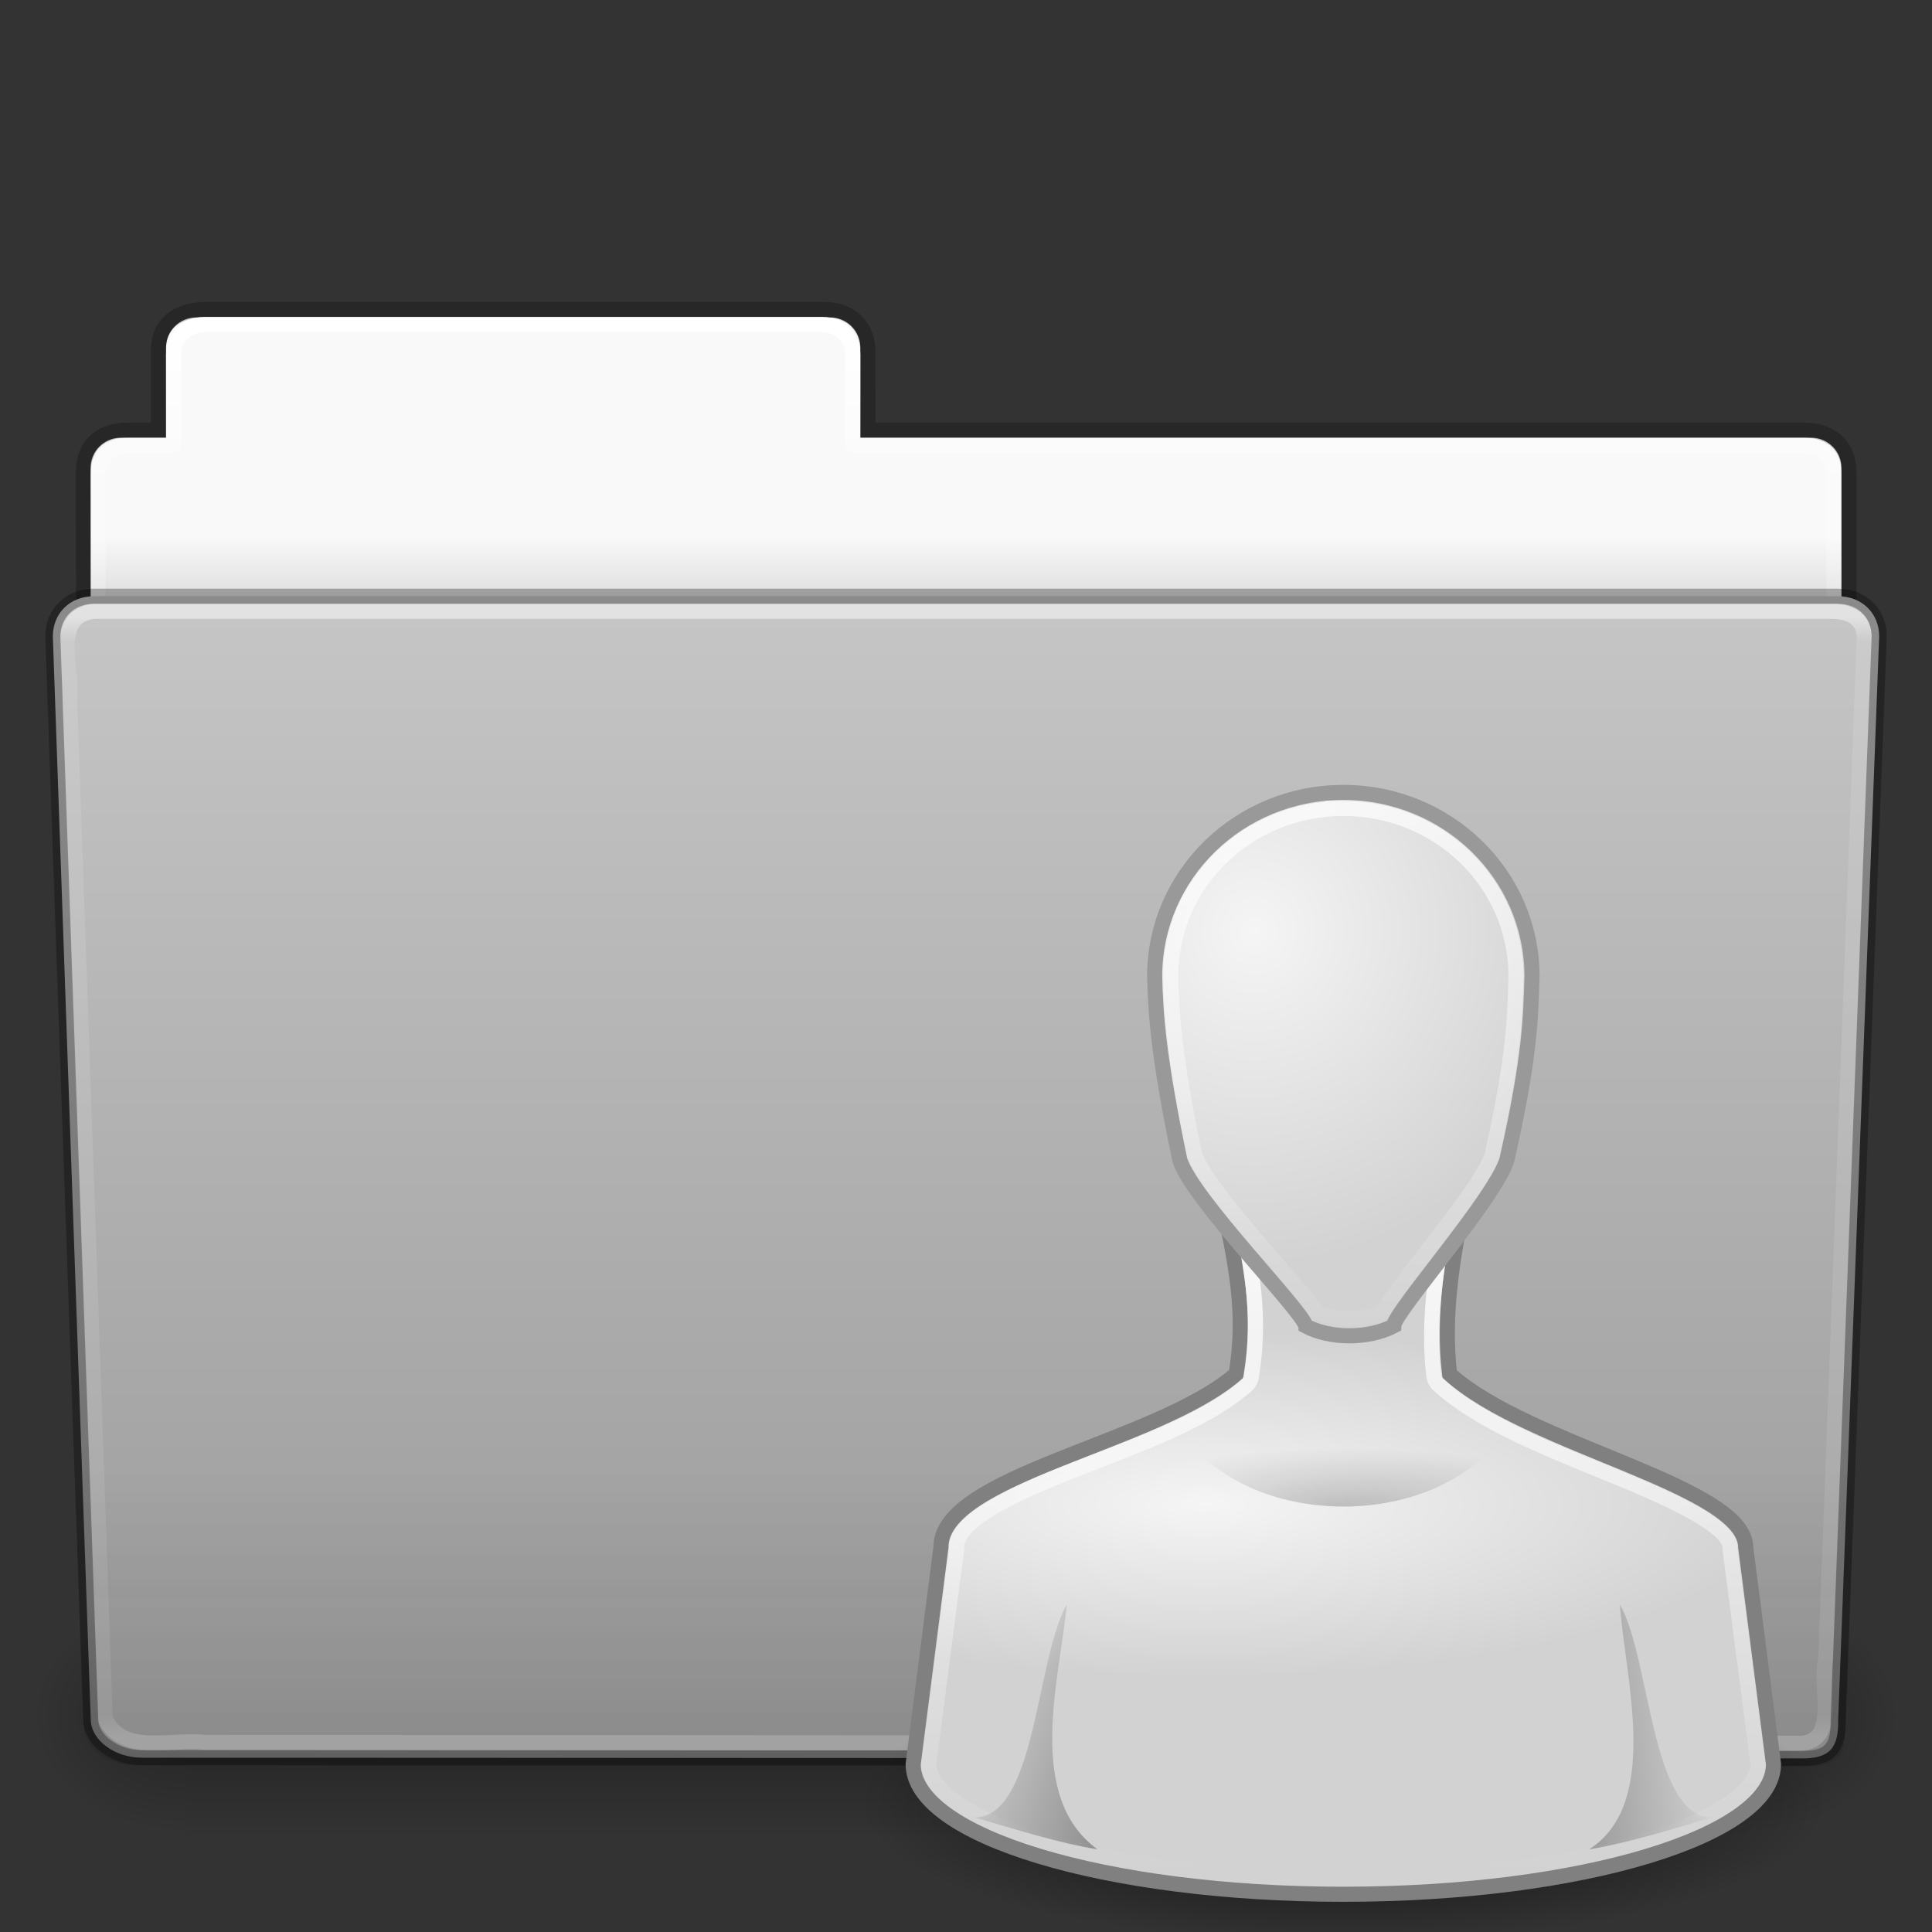 <svg height="128" width="128" xmlns="http://www.w3.org/2000/svg" xmlns:xlink="http://www.w3.org/1999/xlink">
 <rect width="100%" height="100%" fill="#333333" stroke="none"/>
 <linearGradient id="a" gradientTransform="matrix(2.666 0 0 2.717 -143.333 -69.199)" gradientUnits="userSpaceOnUse" x1="97.539" x2="97.539" y1="16.962" y2="44.261">
  <stop offset="0" stop-color="#ffffff"/>
  <stop offset=".022" stop-color="#ffffff" stop-opacity=".235"/>
  <stop offset=".979" stop-color="#ffffff" stop-opacity=".157"/>
  <stop offset="1" stop-color="#ffffff" stop-opacity=".392"/>
 </linearGradient>
 <linearGradient id="b" gradientTransform="matrix(3.037 0 0 2.691 -8.883 -65.365)" gradientUnits="userSpaceOnUse" x1="22.935" x2="22.935" y1="49.629" y2="36.599">
  <stop offset="0" stop-color="#0a0a0a" stop-opacity=".498"/>
  <stop offset="1" stop-color="#0a0a0a" stop-opacity="0"/>
 </linearGradient>
 <linearGradient id="c" gradientTransform="matrix(1 0 0 1.027 147 -70.187)" gradientUnits="userSpaceOnUse" x1="-91" x2="-91" y1="44" y2="119.06">
  <stop offset="0" stop-color="#c6c6c6"/>
  <stop offset="1" stop-color="#9a9a9a"/>
 </linearGradient>
 <linearGradient id="d" gradientTransform="matrix(.213 0 0 .066 -13.148 75.519)" gradientUnits="userSpaceOnUse" x1="302.857" x2="302.857" y1="366.648" y2="609.505">
  <stop offset="0" stop-opacity="0"/>
  <stop offset=".5"/>
  <stop offset="1" stop-opacity="0"/>
 </linearGradient>
 <radialGradient id="e" cx="605.714" cy="486.648" gradientTransform="matrix(.083 0 0 .066 65.629 75.519)" gradientUnits="userSpaceOnUse" r="117.143" xlink:href="#f"/>
 <linearGradient id="f">
  <stop offset="0"/>
  <stop offset="1" stop-opacity="0"/>
 </linearGradient>
 <radialGradient id="g" cx="605.714" cy="486.648" gradientTransform="matrix(-.083 0 0 .066 62.348 75.519)" gradientUnits="userSpaceOnUse" r="117.143" xlink:href="#f"/>
 <linearGradient id="h" gradientTransform="matrix(2.666 0 0 2.647 -143.333 -66.05)" gradientUnits="userSpaceOnUse" x1="97.539" x2="97.539" y1="8.81" y2="44.261">
  <stop offset="0" stop-color="#ffffff"/>
  <stop offset=".109" stop-color="#ffffff" stop-opacity=".235"/>
  <stop offset=".979" stop-color="#ffffff" stop-opacity=".157"/>
  <stop offset="1" stop-color="#ffffff" stop-opacity=".392"/>
 </linearGradient>
 <linearGradient id="i" gradientTransform="matrix(2.168 0 0 2.246 141.948 -68.59)" gradientUnits="userSpaceOnUse" x1="-51.786" x2="-51.786" y1="53.514" y2="3.634">
  <stop offset="0" stop-opacity=".322"/>
  <stop offset="1" stop-opacity=".278"/>
 </linearGradient>
 <linearGradient id="j" gradientTransform="matrix(2.721 0 0 2.672 -117.22 -66.214)" gradientUnits="userSpaceOnUse" x1="62.989" x2="62.989" y1="14.091" y2="16.998">
  <stop offset="0" stop-color="#f9f9f9"/>
  <stop offset="1" stop-color="#c9c9c9"/>
 </linearGradient>
 <radialGradient id="k" cx="32" cy="41.5" gradientTransform="matrix(1.528 0 0 .446 40.11 36.924)" gradientUnits="userSpaceOnUse" r="21" xlink:href="#f"/>
 <radialGradient id="l" cx="25" cy="28.66" gradientTransform="matrix(2.413 0 0 .715 19.474 15.158)" gradientUnits="userSpaceOnUse" r="16" xlink:href="#o"/>
 <linearGradient id="m">
  <stop offset="0" stop-color="#ffffff"/>
  <stop offset="1" stop-color="#ffffff" stop-opacity="0"/>
 </linearGradient>
 <linearGradient id="n" gradientTransform="matrix(1.778 0 0 1.843 42.986 -30.209)" gradientUnits="userSpaceOnUse" x1="24.349" x2="24.349" xlink:href="#m" y1="57.333" y2="83.733"/>
 <linearGradient id="o">
  <stop offset="0" stop-color="#f5f5f5"/>
  <stop offset="1" stop-color="#d2d2d2"/>
 </linearGradient>
 <radialGradient id="p" cx="26.376" cy="12.313" gradientTransform="matrix(2.734 -.231 .214 2.758 8.339 -30.167)" gradientUnits="userSpaceOnUse" r="8" xlink:href="#o"/>
 <linearGradient id="q" gradientTransform="matrix(2.036 0 0 1.763 29.964 -17.648)" gradientUnits="userSpaceOnUse" x1="22" x2="17" xlink:href="#f" y1="39" y2="37.438"/>
 <linearGradient id="r" gradientTransform="matrix(2.036 0 0 1.763 25.893 -17.648)" gradientUnits="userSpaceOnUse" x1="38" x2="43" xlink:href="#f" y1="39" y2="38.6"/>
 <radialGradient id="s" cx="30" cy="33.188" gradientTransform="matrix(3.539 -0 0 .831 -17.172 8.246)" gradientUnits="userSpaceOnUse" r="4.688" xlink:href="#f"/>
 <linearGradient id="t" gradientTransform="matrix(1.469 0 0 1.631 44.94 44.55)" gradientUnits="userSpaceOnUse" x1="30" x2="30" xlink:href="#m" y1="5.703" y2="27.957"/>
 <g transform="translate(0 64)">
  <path d="m13-42.969c-1.108 0-2 .892-2 2l0 5.969-3 0c-1.108 0-2 .892-2 2l0 11c0 1.108.892 2 2 2l112 0c1.108 0 2-.892 2-2l0-11c0-1.108-.892-2-2-2l-63 0 0-5.969c0-1.108-.892-2-2-2l-42 0z" fill="url(#j)" overflow="visible"/>
  <path d="m13.663-43.5c-1.878.021-3.163.914-3.163 2.672l0 5.327c-.961 0-1.477-.003-2.104 0-1.679.008-2.878.945-2.878 2.833.094 27.498-.018 28.922-.018 31.257 3.906 0 117-9.887 117-14.142l0-17.142c0-1.758-1.158-2.826-3.036-2.805l-61.964 0 0-5.199c0-1.758-1.187-2.801-2.948-2.801l-40.889 0z" fill="none" opacity=".8" overflow="visible" stroke="url(#i)"/>
  <path d="m13.5-42.5c-1.108 0-2 .892-2 2l0 6-3 0c-1.108 0-2 .892-2 2l0 11c0 1.108.892 2 2 2l111 0c1.108 0 2-.892 2-2l0-11c0-1.108-.892-2-2-2l-63 0 0-6c0-1.108-.892-2-2-2l-41 0z" style="fill:none;stroke-width:1;stroke-linecap:round;stroke-linejoin:round;stroke:url(#h)"/>
  <g transform="matrix(1.003 0 0 .992 -.163 -57.066)">
   <path d="m12.463 99.87h103.052v16.13h-103.052z" fill="url(#d)" opacity=".3" overflow="visible"/>
   <path d="m115.514 99.871c0 0 0 16.129 0 16.129 4.263.03 10.305-3.614 10.305-8.066 0-4.452-4.757-8.063-10.305-8.063z" fill="url(#e)" opacity=".3" overflow="visible"/>
   <path d="m12.463 99.871c0 0 0 16.129 0 16.129-4.263.03-10.305-3.614-10.305-8.066 0-4.452 4.757-8.063 10.305-8.063z" fill="url(#g)" opacity=".3" overflow="visible"/>
  </g>
  <path d="m6.25-24.5l115.5.001c1.669 0 2.75 1.184 2.75 2.655l-2.716 71.781c.039 1.862-.55 2.6-2.489 2.561l-109.933-.047c-1.669 0-3.351-1.099-3.351-2.571l-2.51-71.725c0-1.472 1.081-2.656 2.75-2.656z" fill="url(#c)" overflow="visible"/>
  <path d="m5.773-25l116.455.001c1.682 0 2.773 1.199 2.773 2.69l-2.739 72.713c.039 1.886-.555 2.634-2.509 2.595l-110.842-.047c-1.682 0-3.379-1.113-3.379-2.604l-2.531-72.656c0-1.491 1.09-2.691 2.773-2.691z" fill="url(#b)" opacity=".4"/>
  <path d="m6.25-23.5c-2.849.297-1.409 3.767-1.64 5.72.786 22.548 1.575 45.096 2.359 67.644 1.189 2.49 4.43 1.282 6.638 1.574 35.235.021 70.47.041 105.705.062 2.566-.165 1.157-3.818 1.654-5.656.855-22.569 2.543-67.571 2.543-67.571 0-1.162-.78-1.773-2.207-1.773-37.089 0-77.962 0-115.052 0z" style="opacity:.5;fill:none;stroke-width:1;stroke-linecap:round;stroke-linejoin:round;stroke:url(#a)"/>
  <path d="m6.25-24.5l115.5.001c1.669 0 2.75 1.184 2.75 2.655l-2.716 71.781c.039 1.862-.55 2.6-2.489 2.561l-109.933-.047c-1.669 0-3.351-1.099-3.351-2.571l-2.51-71.725c0-1.472 1.081-2.656 2.75-2.656z" style="opacity:.3;fill:none;stroke:#000000;stroke-width:1;stroke-linecap:round;stroke-linejoin:round;"/>
  <g transform="translate(0 0)">
   <path d="m121.084 55.417c0 5.168-14.365 9.358-32.084 9.358-17.72 0-32.084-4.19-32.084-9.358 0-5.168 14.365-9.358 32.084-9.358 17.72 0 32.084 4.19 32.084 9.358z" fill="url(#k)" opacity=".8"/>
   <path d="m80.998 15.537c.846 4.169 1.588 7.322.901 11.491-5.352 4.625-19.581 6.703-19.561 11.491l-1.839 14.363c0 4.76 12.76 8.618 28.5 8.618 15.74 0 28.5-3.858 28.5-8.618l-1.839-14.363c-.022-4.098-14.334-6.703-19.62-11.491-.452-3.869.179-7.622.961-11.491z" fill="url(#l)" stroke="#808080" stroke-width="1"/>
   <path d="m82.219 80.562c.729 3.577 1.33 6.721.688 10.625a1.026 1.026 0 0 1 -.344.625c-2.958 2.557-7.876 4.16-12.062 5.844-2.093.842-3.989 1.703-5.281 2.562-1.292.86-1.847 1.624-1.844 2.312a1.026 1.026 0 0 1 0 .125l-1.844 14.219c0 .009-0.0.023 0 .031.012.726.529 1.582 1.812 2.5 1.298.929 3.303 1.834 5.812 2.594 5.019 1.519 12.058 2.469 19.844 2.469 7.786 0 14.825-.949 19.844-2.469 2.51-.76 4.514-1.665 5.812-2.594 1.283-.918 1.801-1.774 1.812-2.5l0-.031-1.844-14.219a1.026 1.026 0 0 1 0-.125c-.001-.214-.075-.461-.375-.812-.3-.351-.808-.742-1.469-1.156-1.321-.829-3.234-1.685-5.344-2.562-4.219-1.754-9.178-3.578-12.094-6.219a1.026 1.026 0 0 1 -.344-.625c-.424-3.634.14-7.11.812-10.594l-13.594 0z" fill="none" overflow="visible" stroke="url(#n)" stroke-width="1" transform="translate(0 -64)"/>
   <path d="m89-11.5c-6.904 0-12.5 5.453-12.5 12.181.054 2.49.258 5.447 1.667 12.181.833 2.61 8.266 10.116 8.333 10.986 1.616.87 4.167.87 5.833 0 0-.87 6.667-8.376 7.5-10.986 1.586-6.998 1.582-9.571 1.667-12.181 0-6.727-5.596-12.181-12.5-12.181z" fill="url(#p)" stroke="#999999" stroke-width="1"/>
   <path d="m72.714 58.526c-4.809-3.495-2.516-11.255-2.036-16.222-2.036 3.527-2.036 14.106-6.107 14.106 2.774.809 5.597 1.703 8.143 2.116z" fill="url(#q)" opacity=".3"/>
   <path d="m105.286 58.526c4.784-3.075 2.355-11.436 2.036-16.222 2.036 3.527 2.036 14.106 6.107 14.106-2.774.809-5.597 1.703-8.143 2.116z" fill="url(#r)" opacity=".3"/>
   <path d="m78.143 30.407c1.59 3.145 5.834 5.407 10.857 5.407 5.023 0 9.268-2.263 10.857-5.407z" fill="url(#s)" opacity=".2"/>
   <path d="m89 53.562c-6.34 0-11.42 4.963-11.438 11.094 0.0.009-0.0.023 0 .031.054 2.432.222 5.297 1.594 11.875.002.005.029.025.031.031.127.373.658 1.31 1.438 2.344.791 1.05 1.8 2.259 2.781 3.406.982 1.148 1.953 2.242 2.688 3.125.367.441.668.826.906 1.156.081.112.152.207.219.312 1.183.536 3.125.57 4.375.031.052-.094.094-.183.156-.281.21-.335.486-.745.812-1.188.653-.886 1.493-1.976 2.375-3.125.882-1.149 1.81-2.354 2.531-3.406.696-1.016 1.192-1.885 1.344-2.312.01-.044.021-.05.031-.094 1.538-6.818 1.509-9.266 1.594-11.875 0-.011 0-.021 0-.031-.018-6.131-5.098-11.094-11.438-11.094z" fill="none" opacity=".7" overflow="visible" stroke="url(#t)" stroke-width="1" transform="translate(0 -64)"/>
  </g>
 </g>
</svg>
